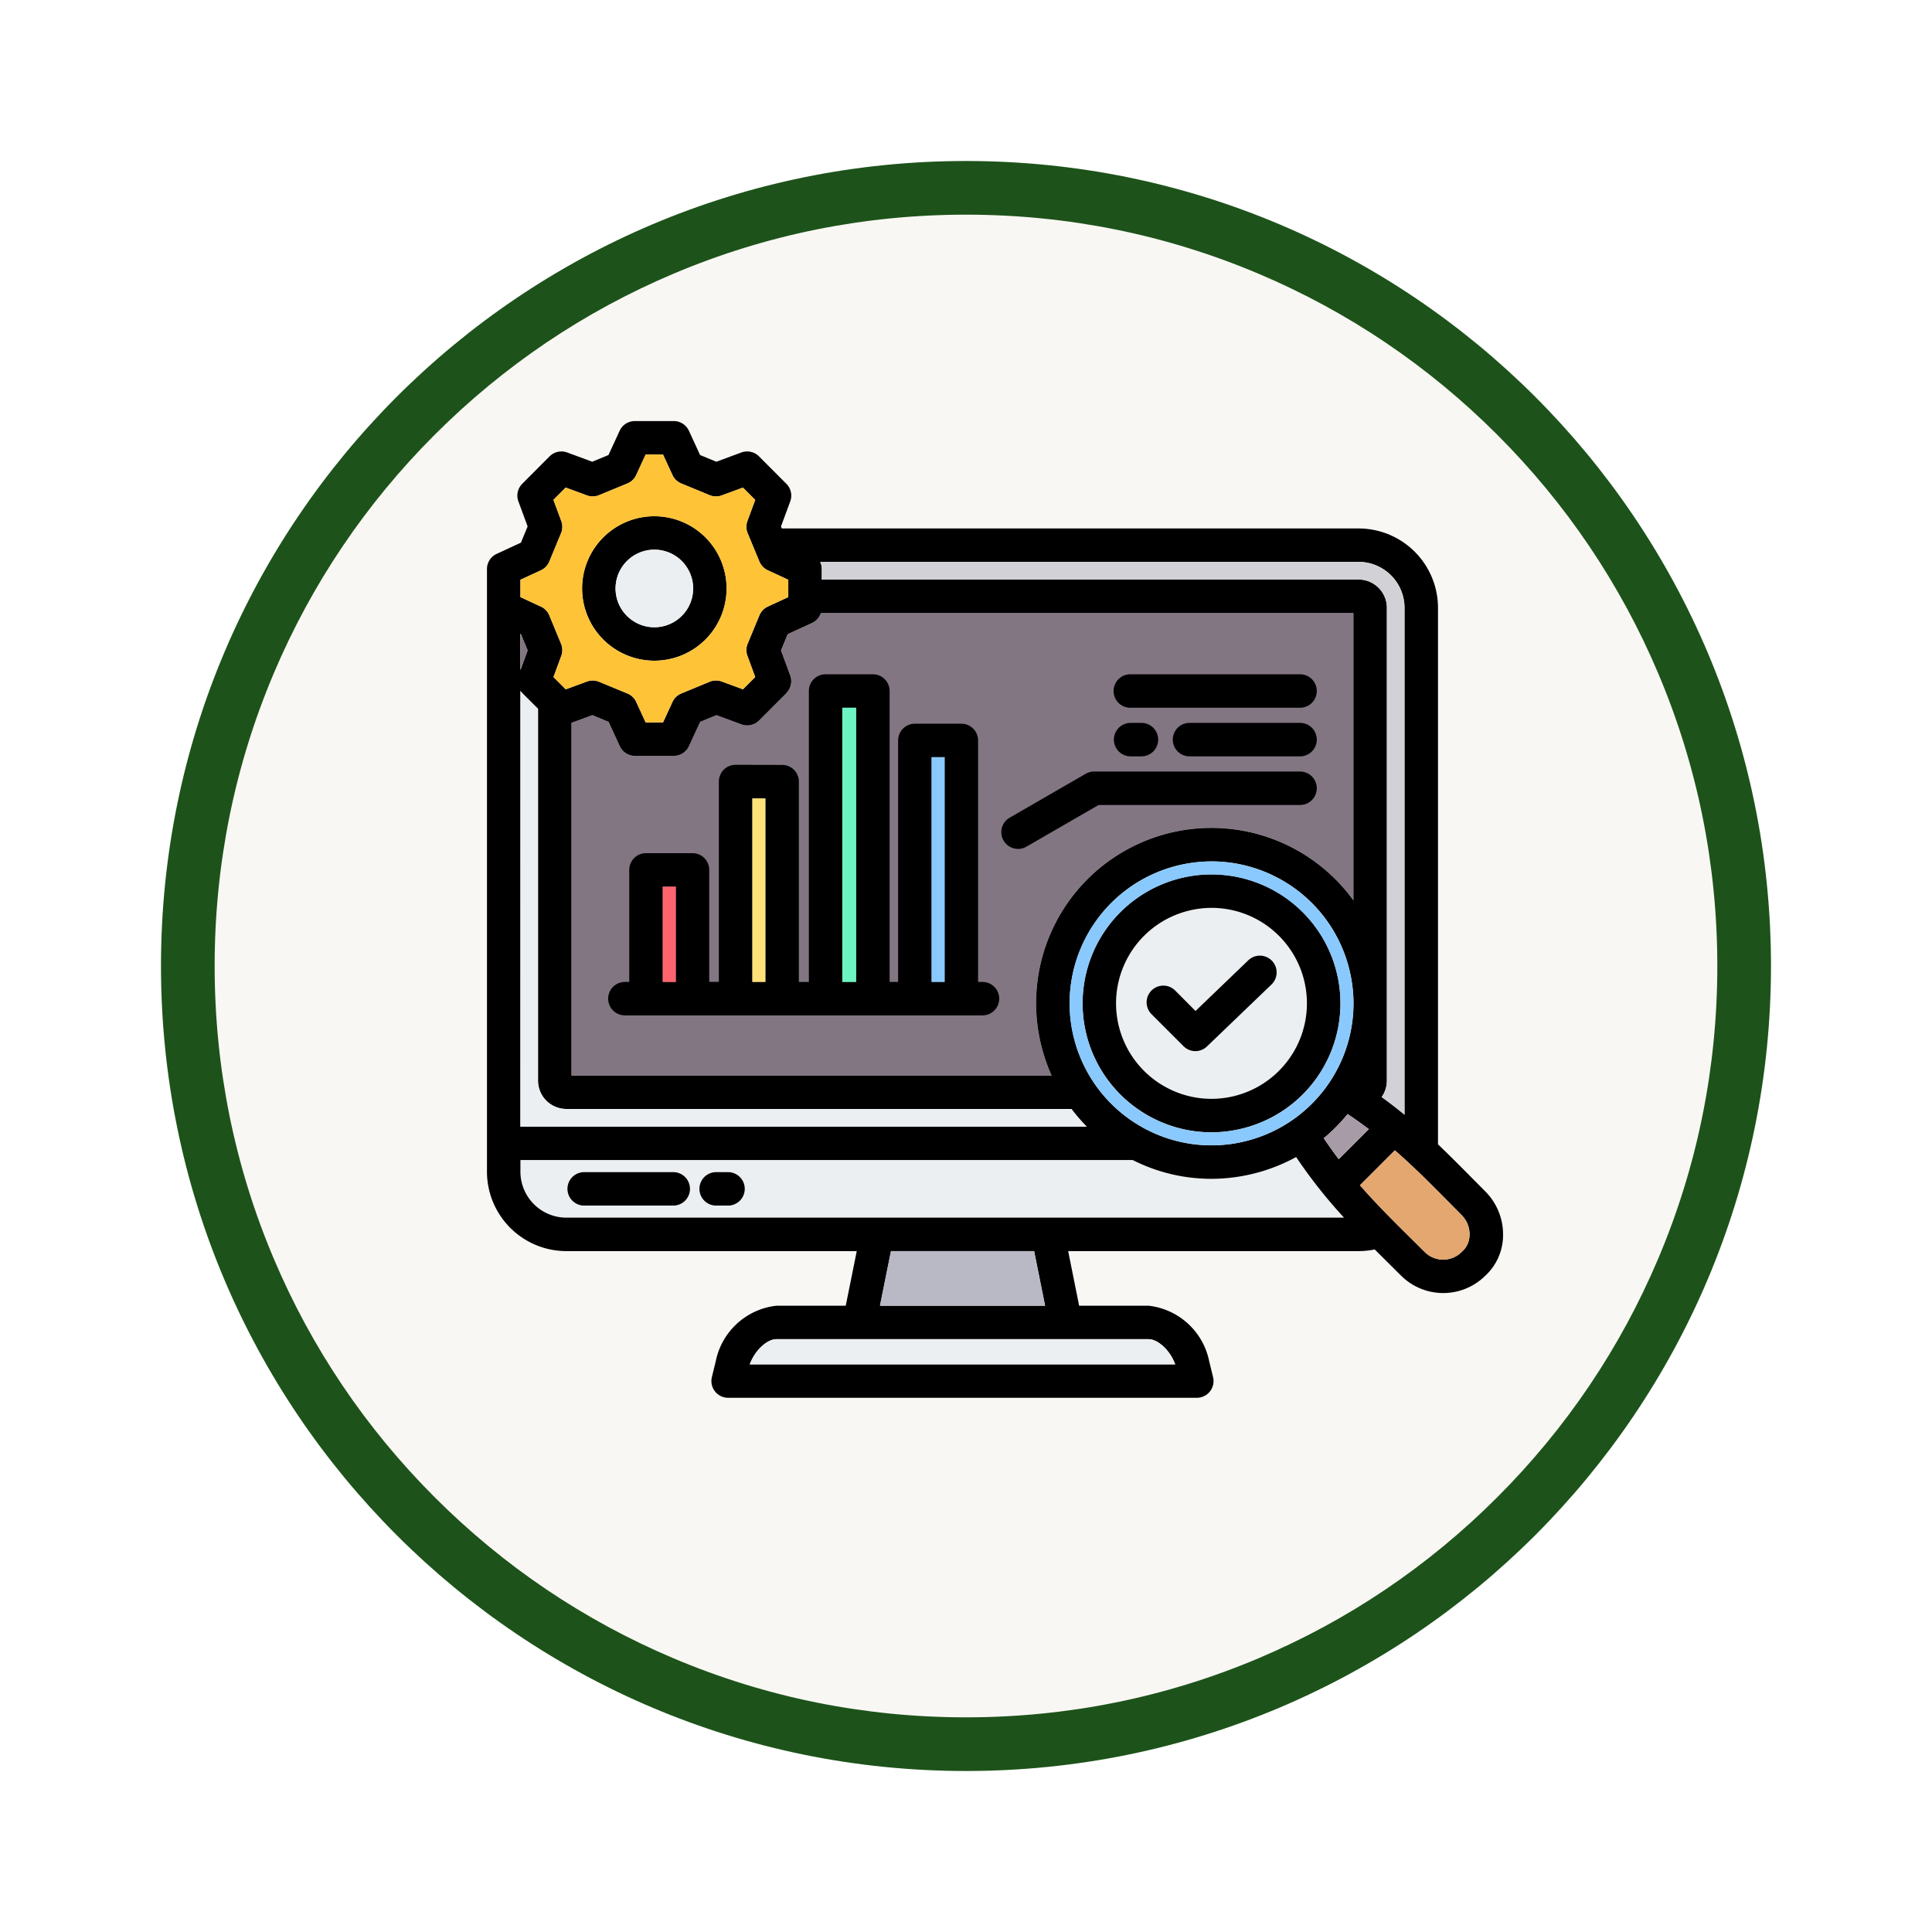 <svg xmlns="http://www.w3.org/2000/svg" xmlns:xlink="http://www.w3.org/1999/xlink" width="108" height="108" viewBox="0 0 108 108">
  <defs>
    <filter id="Trazado_904820" x="0" y="0" width="108" height="108" filterUnits="userSpaceOnUse">
      <feOffset dy="3" input="SourceAlpha"/>
      <feGaussianBlur stdDeviation="3" result="blur"/>
      <feFlood flood-opacity="0.161"/>
      <feComposite operator="in" in2="blur"/>
      <feComposite in="SourceGraphic"/>
    </filter>
  </defs>
  <g id="img7" transform="translate(-201 -481)">
    <g id="Icono" transform="translate(-414.101 -4519)">
      <g transform="matrix(1, 0, 0, 1, 615.1, 5000)" filter="url(#Trazado_904820)">
        <g id="Trazado_904820-2" data-name="Trazado 904820" transform="translate(9 6)" fill="#f9f7f4">
          <path d="M 45 88.5 C 39.127 88.5 33.43 87.35 28.068 85.082 C 22.889 82.891 18.236 79.755 14.241 75.759 C 10.245 71.764 7.109 67.111 4.918 61.932 C 2.65 56.57 1.5 50.873 1.5 45 C 1.5 39.127 2.65 33.43 4.918 28.068 C 7.109 22.889 10.245 18.236 14.241 14.241 C 18.236 10.245 22.889 7.109 28.068 4.918 C 33.43 2.65 39.127 1.5 45 1.5 C 50.873 1.5 56.57 2.65 61.932 4.918 C 67.111 7.109 71.764 10.245 75.759 14.241 C 79.755 18.236 82.891 22.889 85.082 28.068 C 87.35 33.43 88.5 39.127 88.5 45 C 88.5 50.873 87.35 56.57 85.082 61.932 C 82.891 67.111 79.755 71.764 75.759 75.759 C 71.764 79.755 67.111 82.891 61.932 85.082 C 56.57 87.35 50.873 88.5 45 88.5 Z" stroke="none"/>
          <path d="M 45 3 C 39.329 3 33.829 4.11 28.653 6.299 C 23.652 8.415 19.16 11.443 15.302 15.302 C 11.443 19.16 8.415 23.652 6.299 28.653 C 4.11 33.829 3 39.329 3 45 C 3 50.671 4.11 56.171 6.299 61.347 C 8.415 66.348 11.443 70.84 15.302 74.698 C 19.16 78.557 23.652 81.585 28.653 83.701 C 33.829 85.89 39.329 87 45 87 C 50.671 87 56.171 85.89 61.347 83.701 C 66.348 81.585 70.84 78.557 74.698 74.698 C 78.557 70.84 81.585 66.348 83.701 61.347 C 85.89 56.171 87 50.671 87 45 C 87 39.329 85.89 33.829 83.701 28.653 C 81.585 23.652 78.557 19.16 74.698 15.302 C 70.84 11.443 66.348 8.415 61.347 6.299 C 56.171 4.11 50.671 3 45 3 M 45 0 C 69.853 0 90 20.147 90 45 C 90 69.853 69.853 90 45 90 C 20.147 90 0 69.853 0 45 C 0 20.147 20.147 0 45 0 Z" stroke="none" fill="#1d531a"/>
        </g>
      </g>
    </g>
    <g id="evaluation_12594471" transform="translate(215.222 482.127)">
      <path id="Trazado_916454" data-name="Trazado 916454" d="M72.363,374.446a9.929,9.929,0,0,1-4.747,1.217,9.721,9.721,0,0,1-4.392-1.052H29v.652a2.571,2.571,0,0,0,2.567,2.57H75.04A28.1,28.1,0,0,1,72.363,374.446Z" transform="translate(-14.13 -310.893)" fill="#eceff1"/>
      <path id="Trazado_916455" data-name="Trazado 916455" d="M67.35,114.211a.934.934,0,0,1-.5.56L65.5,115.4l-.376.908.516,1.4a.935.935,0,0,1-.216.984l-1.531,1.531a.935.935,0,0,1-.984.216l-1.4-.516-.908.376-.625,1.357a.935.935,0,0,1-.849.544H56.957a.935.935,0,0,1-.849-.544l-.625-1.357-.908-.376-1.169.43v19.716H80.251a9.922,9.922,0,0,1-.533-1.493,9.8,9.8,0,0,1,17.4-8.3V114.211H67.35Z" transform="translate(-35.684 -81.072)" fill="#837683"/>
      <path id="Trazado_916456" data-name="Trazado 916456" d="M324.375,259.243a5.337,5.337,0,0,0-5.142-3.957,5.369,5.369,0,0,0-1.392.185,5.335,5.335,0,1,0,2.762,10.306h0a5.331,5.331,0,0,0,3.771-6.534Z" transform="translate(-265.719 -205.66)" fill="#eceff1"/>
      <path id="Trazado_916457" data-name="Trazado 916457" d="M27.41,65.331a.935.935,0,0,1-.935.935h-.663a.935.935,0,1,1,0-1.87h.663A.935.935,0,0,1,27.41,65.331Zm-4-.935H18.434a.935.935,0,1,0,0,1.87h4.979a.935.935,0,1,0,0-1.87ZM29.5,41.632a.935.935,0,0,1,.935.935v11.2h.559V37.5a.935.935,0,0,1,.935-.935h2.644a.935.935,0,0,1,.935.935V53.764h.476v-13.5a.935.935,0,0,1,.935-.935h2.6a.935.935,0,0,1,.935.935v13.5H40.7a.935.935,0,0,1,0,1.87H20.71a.935.935,0,1,1,0-1.87h.244V47.5a.935.935,0,0,1,.935-.935h2.6a.935.935,0,0,1,.935.935v6.261h.539v-11.2a.935.935,0,0,1,.935-.935ZM22.825,53.764h.731V48.438h-.731Zm15.028,0h.731V41.2h-.731Zm-4.989,0h.774V38.436h-.774Zm-4.3,0V43.5h-.731V53.764ZM48.98,39.283a.935.935,0,1,0,0,1.87h.606a.935.935,0,1,0,0-1.87Zm9.472,0H52.273a.935.935,0,1,0,0,1.87h6.179a.935.935,0,1,0,0-1.87Zm-9.488-.847h9.488a.935.935,0,0,0,0-1.87H48.963a.935.935,0,0,0,0,1.87Zm-6.274,7.892a.931.931,0,0,0,.467-.126l4.034-2.33H58.452a.935.935,0,0,0,0-1.87H46.939a.935.935,0,0,0-.468.125l-4.251,2.455a.935.935,0,0,0,.468,1.745ZM49.9,61.2a7.208,7.208,0,1,1,5.468.72,7.242,7.242,0,0,1-1.877.249A7.16,7.16,0,0,1,49.9,61.2Zm.935-1.619a5.3,5.3,0,0,0,4.049.533h0a5.337,5.337,0,0,0-1.371-10.491,5.37,5.37,0,0,0-1.392.185,5.335,5.335,0,0,0-1.287,9.774ZM69.8,67.974a3.092,3.092,0,0,1-1.01,2.228,3.337,3.337,0,0,1-4.689-.019l-.649-.644c-.283-.281-.558-.553-.827-.822a4.394,4.394,0,0,1-.9.093H45.489l.613,3.053h3.885a3.9,3.9,0,0,1,3.386,3.107l.216.883a.935.935,0,0,1-.908,1.157h-26.2a.935.935,0,0,1-.908-1.157l.215-.881a3.9,3.9,0,0,1,3.386-3.108h3.882l.615-3.053H17.437A4.443,4.443,0,0,1,13,64.37V30.683a.935.935,0,0,1,.543-.849l1.354-.625.376-.908-.516-1.4a.935.935,0,0,1,.215-.984L16.5,24.384a.935.935,0,0,1,.985-.217l1.4.517.907-.374.625-1.356a.935.935,0,0,1,.849-.544H23.44a.935.935,0,0,1,.849.544l.625,1.356.907.374,1.4-.517a.935.935,0,0,1,.985.217l1.531,1.534a.935.935,0,0,1,.215.984l-.516,1.4.046.112H61.726a4.442,4.442,0,0,1,4.437,4.437V62.843c.661.63,1.315,1.29,2.018,2l.629.634a3.4,3.4,0,0,1,.989,2.5Zm-9.185-4.3,1.681-1.681c-.374-.282-.766-.562-1.184-.842A9.71,9.71,0,0,1,59.778,62.5c.277.413.555.8.834,1.171ZM14.87,36.329l.4-1.1-.376-.908-.027-.013Zm0,25.519H46.522a9.678,9.678,0,0,1-.851-.983H17.437a1.586,1.586,0,0,1-1.584-1.584V38.5l-.879-.879a.935.935,0,0,1-.1-.126ZM29.74,37.619,28.209,39.15a.935.935,0,0,1-.984.216l-1.4-.516-.908.376-.625,1.357a.935.935,0,0,1-.849.544H21.273a.935.935,0,0,1-.849-.544L19.8,39.226l-.908-.376-1.169.43V59H44.568a9.922,9.922,0,0,1-.533-1.493,9.8,9.8,0,0,1,17.4-8.3V33.139H31.666a.934.934,0,0,1-.5.56l-1.354.625-.376.908.516,1.4a.935.935,0,0,1-.216.984Zm19.8,24.214a7.878,7.878,0,0,0,6.02.792h0a7.935,7.935,0,0,0,5.88-7.752v-.034a7.99,7.99,0,0,0-.273-1.929,7.941,7.941,0,0,0-7.651-5.884,7.986,7.986,0,0,0-2.065.273,7.934,7.934,0,0,0-1.912,14.533Zm12.189-31.55h-30.1a.933.933,0,0,1,.091.4v.586H61.725a1.583,1.583,0,0,1,1.581,1.581V54.8c0,.043,0,.087,0,.13v4.355a1.576,1.576,0,0,1-.292.914c.451.327.873.654,1.277.985V32.85a2.57,2.57,0,0,0-2.567-2.567ZM14.87,32.252l1.143.528a.935.935,0,0,1,.472.491l.656,1.584a.935.935,0,0,1,.014.681l-.436,1.185.685.685,1.185-.436a.935.935,0,0,1,.681.014l1.584.656a.935.935,0,0,1,.491.473l.528,1.146h.969l.528-1.146a.935.935,0,0,1,.491-.473l1.584-.656a.935.935,0,0,1,.681-.014l1.185.436.685-.685-.436-1.185a.935.935,0,0,1,.014-.681l.656-1.584a.935.935,0,0,1,.472-.491l1.143-.528v-.97L28.7,30.753a.935.935,0,0,1-.472-.491l-.656-1.584A.936.936,0,0,1,27.559,28l.436-1.182-.686-.687-1.184.436a.935.935,0,0,1-.679-.013L23.862,25.9a.934.934,0,0,1-.493-.473l-.528-1.146h-.969l-.528,1.146a.935.935,0,0,1-.493.473l-1.584.653a.935.935,0,0,1-.679.013L17.4,26.129l-.685.687L17.155,28a.936.936,0,0,1-.013.681l-.656,1.584a.935.935,0,0,1-.472.491l-1.143.528ZM49.987,73.733H29.175c-.492,0-1.18.585-1.485,1.407H51.472c-.3-.821-.993-1.407-1.485-1.407Zm-6.4-4.923h-8l-.615,3.053H44.2ZM60.91,66.94a28.09,28.09,0,0,1-2.677-3.387,9.929,9.929,0,0,1-4.747,1.217,9.721,9.721,0,0,1-4.392-1.052H14.87v.652a2.572,2.572,0,0,0,2.567,2.57H60.91Zm7.019.979a1.528,1.528,0,0,0-.444-1.122l-.634-.639c-1.082-1.093-2.045-2.064-3.1-2.983L61.8,65.127c.915,1.048,1.88,2.006,2.967,3.083l.653.649a1.461,1.461,0,0,0,2.065,0l.04-.038a1.24,1.24,0,0,0,.4-.9ZM18.317,31.767a4.039,4.039,0,1,1,4.039,4.039,4.042,4.042,0,0,1-4.039-4.039Zm1.87,0A2.169,2.169,0,1,0,22.357,29.6,2.172,2.172,0,0,0,20.187,31.767ZM52.6,57.632a.933.933,0,0,0,.648-.261l3.608-3.465a.935.935,0,1,0-1.3-1.349l-2.947,2.831L51.457,54.23a.935.935,0,0,0-1.322,1.322l1.806,1.806a.932.932,0,0,0,.661.274Z" transform="translate(0 0)"/>
      <path id="Trazado_916458" data-name="Trazado 916458" d="M59.8,174.842H31.567a1.586,1.586,0,0,1-1.584-1.584V152.475L29.1,151.6a.935.935,0,0,1-.1-.126v24.355H60.652A9.7,9.7,0,0,1,59.8,174.842Z" transform="translate(-14.13 -113.977)" fill="#eceff1"/>
      <path id="Trazado_916459" data-name="Trazado 916459" d="M138.693,462.963h23.782c-.3-.821-.993-1.407-1.485-1.407H140.178c-.492,0-1.18.585-1.485,1.407Z" transform="translate(-111.003 -387.823)" fill="#eceff1"/>
      <path id="Trazado_916460" data-name="Trazado 916460" d="M29.027,124.256,29,124.243v2.017l.4-1.1Z" transform="translate(-14.13 -89.932)" fill="#837683"/>
      <path id="Trazado_916461" data-name="Trazado 916461" d="M30.615,47.4l.656,1.584a.935.935,0,0,1,.014.681l-.436,1.185.685.685,1.185-.436a.935.935,0,0,1,.681.014l1.584.656a.935.935,0,0,1,.491.473L36,53.384h.969l.528-1.146a.935.935,0,0,1,.491-.473l1.584-.656a.935.935,0,0,1,.681-.014l1.185.436.685-.685-.436-1.185a.935.935,0,0,1,.014-.681l.656-1.584a.935.935,0,0,1,.472-.491l1.143-.528v-.97l-1.143-.528a.935.935,0,0,1-.472-.491L41.7,42.806a.936.936,0,0,1-.013-.681l.436-1.182-.686-.687-1.184.436a.935.935,0,0,1-.679-.013l-1.584-.653a.934.934,0,0,1-.493-.473l-.528-1.146H36l-.528,1.146a.935.935,0,0,1-.493.473l-1.584.653a.935.935,0,0,1-.679.013l-1.184-.436-.685.687.436,1.182a.935.935,0,0,1-.013.681l-.656,1.584a.935.935,0,0,1-.472.491L29,45.409v.97l1.143.528A.935.935,0,0,1,30.615,47.4Zm5.872-5.54a4.038,4.038,0,1,1-4.039,4.036,4.042,4.042,0,0,1,4.039-4.036Z" transform="translate(-14.13 -14.127)" fill="#ffc338"/>
      <path id="Trazado_916462" data-name="Trazado 916462" d="M414.59,353.864a9.712,9.712,0,0,1-1.332,1.352c.278.413.555.8.834,1.171l1.681-1.681c-.374-.282-.766-.562-1.184-.842Z" transform="translate(-353.48 -292.717)" fill="#a79ba7"/>
      <path id="Trazado_916463" data-name="Trazado 916463" d="M201.554,419.431l-.615,3.053h9.231l-.613-3.053Z" transform="translate(-165.974 -350.621)" fill="#b9b9c6"/>
      <path id="Trazado_916464" data-name="Trazado 916464" d="M76.667,88.271A2.168,2.168,0,1,0,74.5,86.1,2.172,2.172,0,0,0,76.667,88.271Z" transform="translate(-54.311 -54.335)" fill="#eceff1"/>
      <path id="Trazado_916465" data-name="Trazado 916465" d="M435.605,374.2c-1.082-1.093-2.045-2.064-3.1-2.983l-1.953,1.953c.915,1.048,1.88,2.006,2.967,3.083l.653.648a1.462,1.462,0,0,0,2.065,0l.04-.038a1.24,1.24,0,0,0,.4-.9,1.528,1.528,0,0,0-.444-1.122l-.634-.639Z" transform="translate(-368.754 -308.038)" fill="#e3a76f"/>
      <path id="Trazado_916466" data-name="Trazado 916466" d="M97.063,245.121h.731v5.326h-.731Z" transform="translate(-74.238 -196.683)" fill="#fe646f"/>
      <path id="Trazado_916467" data-name="Trazado 916467" d="M172.433,90.761h30.012a1.583,1.583,0,0,1,1.581,1.581v21.946c0,.043,0,.087,0,.13v4.355a1.576,1.576,0,0,1-.292.914c.451.327.873.654,1.277.985V92.342a2.57,2.57,0,0,0-2.567-2.567h-30.1a.932.932,0,0,1,.091.4Z" transform="translate(-140.72 -59.492)" fill="#d1d1d6"/>
      <path id="Trazado_916468" data-name="Trazado 916468" d="M139.925,202.883h.731v10.262h-.731Z" transform="translate(-112.091 -159.381)" fill="#ffe177"/>
      <path id="Trazado_916469" data-name="Trazado 916469" d="M182.957,159.538h.774v15.328h-.774Z" transform="translate(-150.094 -121.102)" fill="#6cf5c2"/>
      <g id="Grupo_1147623" data-name="Grupo 1147623" transform="translate(37.852 41.199)">
        <path id="Trazado_916470" data-name="Trazado 916470" d="M225.648,183.181h.731v12.565h-.731Z" transform="translate(-225.648 -183.181)" fill="#8ac9fe"/>
        <path id="Trazado_916471" data-name="Trazado 916471" d="M303.56,234.112a7.891,7.891,0,0,0-3.956-1.067,7.985,7.985,0,0,0-2.065.273,7.933,7.933,0,0,0,4.108,15.325h0a7.935,7.935,0,0,0,5.88-7.752v-.034a7.992,7.992,0,0,0-.273-1.929,7.875,7.875,0,0,0-3.695-4.817Zm2.275,10.474a7.151,7.151,0,0,1-4.376,3.356,7.243,7.243,0,0,1-1.877.249,7.207,7.207,0,1,1,6.254-3.605Z" transform="translate(-283.944 -227.217)" fill="#8ac9fe"/>
      </g>
    </g>
  </g>
</svg>
